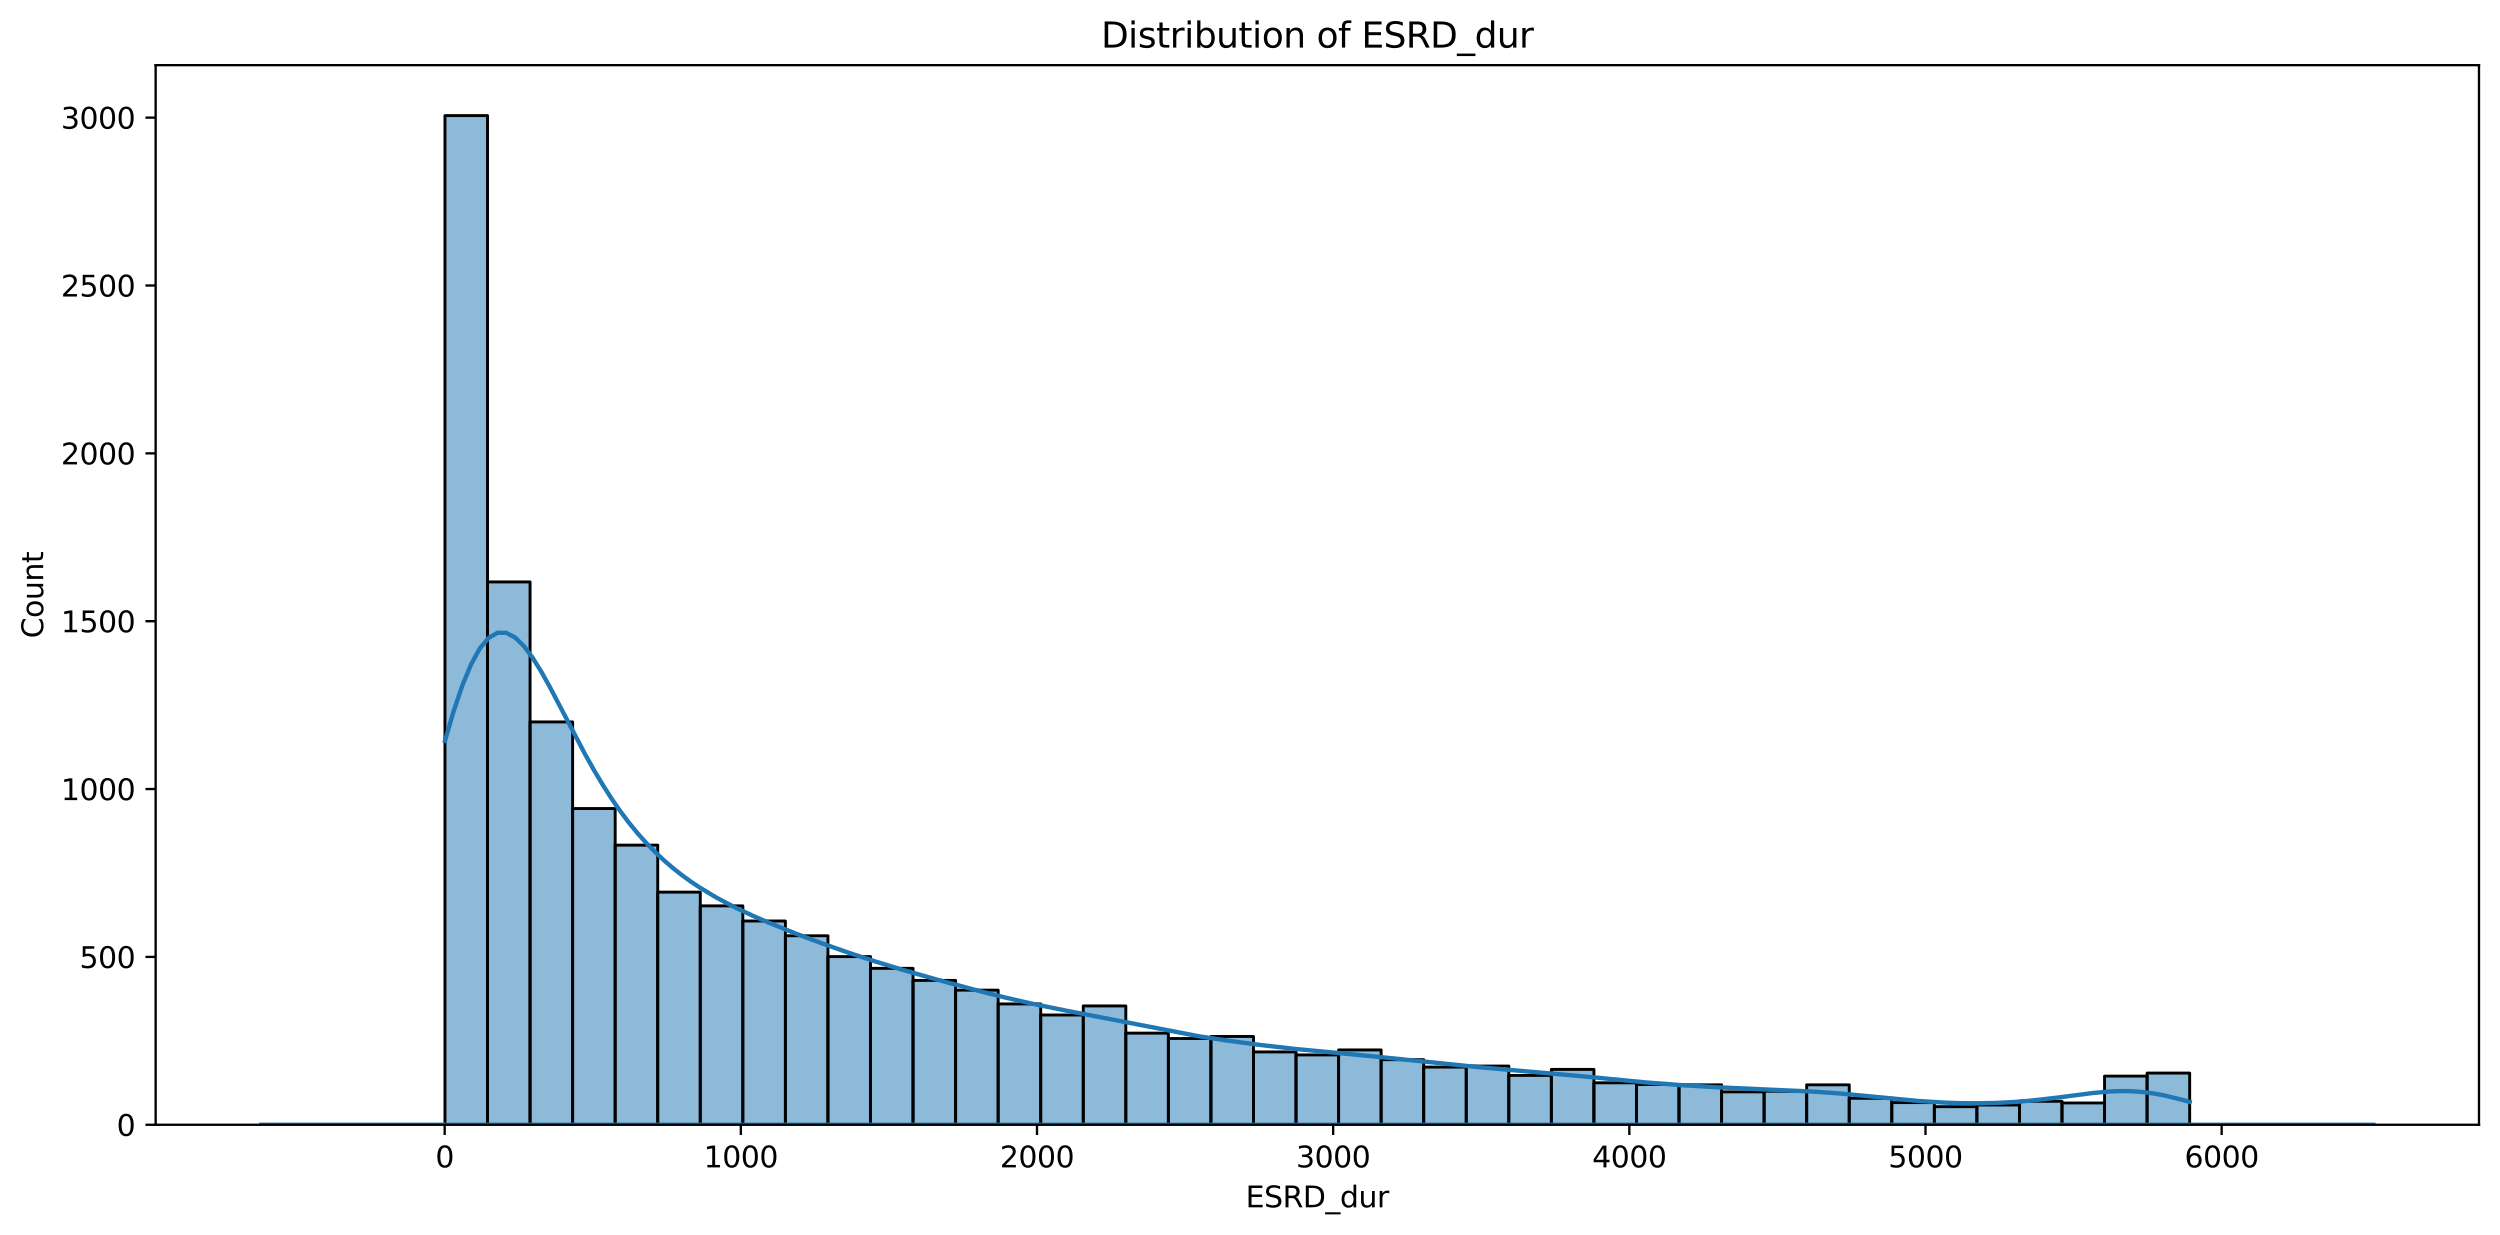 <?xml version="1.0" encoding="utf-8" standalone="no"?>
<!DOCTYPE svg PUBLIC "-//W3C//DTD SVG 1.1//EN"
  "http://www.w3.org/Graphics/SVG/1.1/DTD/svg11.dtd">
<svg xmlns:xlink="http://www.w3.org/1999/xlink" width="856.558pt" height="423.211pt" viewBox="0 0 856.558 423.211" xmlns="http://www.w3.org/2000/svg" version="1.1">
 <defs>
  <style type="text/css">*{stroke-linejoin: round; stroke-linecap: butt}</style>
 </defs>
 <g id="figure_1">
  <g id="patch_1">
   <path d="M 0 423.211 
L 856.558 423.211 
L 856.558 0 
L 0 0 
z
" style="fill: #ffffff"/>
  </g>
  <g id="axes_1">
   <g id="patch_2">
    <path d="M 53.328 385.377 
L 849.358 385.377 
L 849.358 22.318 
L 53.328 22.318 
z
" style="fill: #ffffff"/>
   </g>
   <g id="patch_3">
    <path d="M 152.455 385.377 
L 167.035 385.377 
L 167.035 39.607 
L 152.455 39.607 
z
" clip-path="url(#p6b8d4e88a4)" style="fill: #1f77b4; fill-opacity: 0.5; stroke: #000000; stroke-linejoin: miter"/>
   </g>
   <g id="patch_4">
    <path d="M 167.035 385.377 
L 181.615 385.377 
L 181.615 199.379 
L 167.035 199.379 
z
" clip-path="url(#p6b8d4e88a4)" style="fill: #1f77b4; fill-opacity: 0.5; stroke: #000000; stroke-linejoin: miter"/>
   </g>
   <g id="patch_5">
    <path d="M 181.615 385.377 
L 196.195 385.377 
L 196.195 247.345 
L 181.615 247.345 
z
" clip-path="url(#p6b8d4e88a4)" style="fill: #1f77b4; fill-opacity: 0.5; stroke: #000000; stroke-linejoin: miter"/>
   </g>
   <g id="patch_6">
    <path d="M 196.195 385.377 
L 210.775 385.377 
L 210.775 277.022 
L 196.195 277.022 
z
" clip-path="url(#p6b8d4e88a4)" style="fill: #1f77b4; fill-opacity: 0.5; stroke: #000000; stroke-linejoin: miter"/>
   </g>
   <g id="patch_7">
    <path d="M 210.775 385.377 
L 225.355 385.377 
L 225.355 289.56 
L 210.775 289.56 
z
" clip-path="url(#p6b8d4e88a4)" style="fill: #1f77b4; fill-opacity: 0.5; stroke: #000000; stroke-linejoin: miter"/>
   </g>
   <g id="patch_8">
    <path d="M 225.355 385.377 
L 239.934 385.377 
L 239.934 305.663 
L 225.355 305.663 
z
" clip-path="url(#p6b8d4e88a4)" style="fill: #1f77b4; fill-opacity: 0.5; stroke: #000000; stroke-linejoin: miter"/>
   </g>
   <g id="patch_9">
    <path d="M 239.934 385.377 
L 254.514 385.377 
L 254.514 310.379 
L 239.934 310.379 
z
" clip-path="url(#p6b8d4e88a4)" style="fill: #1f77b4; fill-opacity: 0.5; stroke: #000000; stroke-linejoin: miter"/>
   </g>
   <g id="patch_10">
    <path d="M 254.514 385.377 
L 269.094 385.377 
L 269.094 315.556 
L 254.514 315.556 
z
" clip-path="url(#p6b8d4e88a4)" style="fill: #1f77b4; fill-opacity: 0.5; stroke: #000000; stroke-linejoin: miter"/>
   </g>
   <g id="patch_11">
    <path d="M 269.094 385.377 
L 283.674 385.377 
L 283.674 320.617 
L 269.094 320.617 
z
" clip-path="url(#p6b8d4e88a4)" style="fill: #1f77b4; fill-opacity: 0.5; stroke: #000000; stroke-linejoin: miter"/>
   </g>
   <g id="patch_12">
    <path d="M 283.674 385.377 
L 298.254 385.377 
L 298.254 327.749 
L 283.674 327.749 
z
" clip-path="url(#p6b8d4e88a4)" style="fill: #1f77b4; fill-opacity: 0.5; stroke: #000000; stroke-linejoin: miter"/>
   </g>
   <g id="patch_13">
    <path d="M 298.254 385.377 
L 312.834 385.377 
L 312.834 331.774 
L 298.254 331.774 
z
" clip-path="url(#p6b8d4e88a4)" style="fill: #1f77b4; fill-opacity: 0.5; stroke: #000000; stroke-linejoin: miter"/>
   </g>
   <g id="patch_14">
    <path d="M 312.834 385.377 
L 327.414 385.377 
L 327.414 335.915 
L 312.834 335.915 
z
" clip-path="url(#p6b8d4e88a4)" style="fill: #1f77b4; fill-opacity: 0.5; stroke: #000000; stroke-linejoin: miter"/>
   </g>
   <g id="patch_15">
    <path d="M 327.414 385.377 
L 341.994 385.377 
L 341.994 339.251 
L 327.414 339.251 
z
" clip-path="url(#p6b8d4e88a4)" style="fill: #1f77b4; fill-opacity: 0.5; stroke: #000000; stroke-linejoin: miter"/>
   </g>
   <g id="patch_16">
    <path d="M 341.994 385.377 
L 356.574 385.377 
L 356.574 343.967 
L 341.994 343.967 
z
" clip-path="url(#p6b8d4e88a4)" style="fill: #1f77b4; fill-opacity: 0.5; stroke: #000000; stroke-linejoin: miter"/>
   </g>
   <g id="patch_17">
    <path d="M 356.574 385.377 
L 371.154 385.377 
L 371.154 347.763 
L 356.574 347.763 
z
" clip-path="url(#p6b8d4e88a4)" style="fill: #1f77b4; fill-opacity: 0.5; stroke: #000000; stroke-linejoin: miter"/>
   </g>
   <g id="patch_18">
    <path d="M 371.154 385.377 
L 385.734 385.377 
L 385.734 344.657 
L 371.154 344.657 
z
" clip-path="url(#p6b8d4e88a4)" style="fill: #1f77b4; fill-opacity: 0.5; stroke: #000000; stroke-linejoin: miter"/>
   </g>
   <g id="patch_19">
    <path d="M 385.734 385.377 
L 400.313 385.377 
L 400.313 353.975 
L 385.734 353.975 
z
" clip-path="url(#p6b8d4e88a4)" style="fill: #1f77b4; fill-opacity: 0.5; stroke: #000000; stroke-linejoin: miter"/>
   </g>
   <g id="patch_20">
    <path d="M 400.313 385.377 
L 414.893 385.377 
L 414.893 355.815 
L 400.313 355.815 
z
" clip-path="url(#p6b8d4e88a4)" style="fill: #1f77b4; fill-opacity: 0.5; stroke: #000000; stroke-linejoin: miter"/>
   </g>
   <g id="patch_21">
    <path d="M 414.893 385.377 
L 429.473 385.377 
L 429.473 355.125 
L 414.893 355.125 
z
" clip-path="url(#p6b8d4e88a4)" style="fill: #1f77b4; fill-opacity: 0.5; stroke: #000000; stroke-linejoin: miter"/>
   </g>
   <g id="patch_22">
    <path d="M 429.473 385.377 
L 444.053 385.377 
L 444.053 360.416 
L 429.473 360.416 
z
" clip-path="url(#p6b8d4e88a4)" style="fill: #1f77b4; fill-opacity: 0.5; stroke: #000000; stroke-linejoin: miter"/>
   </g>
   <g id="patch_23">
    <path d="M 444.053 385.377 
L 458.633 385.377 
L 458.633 361.451 
L 444.053 361.451 
z
" clip-path="url(#p6b8d4e88a4)" style="fill: #1f77b4; fill-opacity: 0.5; stroke: #000000; stroke-linejoin: miter"/>
   </g>
   <g id="patch_24">
    <path d="M 458.633 385.377 
L 473.213 385.377 
L 473.213 359.726 
L 458.633 359.726 
z
" clip-path="url(#p6b8d4e88a4)" style="fill: #1f77b4; fill-opacity: 0.5; stroke: #000000; stroke-linejoin: miter"/>
   </g>
   <g id="patch_25">
    <path d="M 473.213 385.377 
L 487.793 385.377 
L 487.793 363.062 
L 473.213 363.062 
z
" clip-path="url(#p6b8d4e88a4)" style="fill: #1f77b4; fill-opacity: 0.5; stroke: #000000; stroke-linejoin: miter"/>
   </g>
   <g id="patch_26">
    <path d="M 487.793 385.377 
L 502.373 385.377 
L 502.373 365.592 
L 487.793 365.592 
z
" clip-path="url(#p6b8d4e88a4)" style="fill: #1f77b4; fill-opacity: 0.5; stroke: #000000; stroke-linejoin: miter"/>
   </g>
   <g id="patch_27">
    <path d="M 502.373 385.377 
L 516.953 385.377 
L 516.953 365.247 
L 502.373 365.247 
z
" clip-path="url(#p6b8d4e88a4)" style="fill: #1f77b4; fill-opacity: 0.5; stroke: #000000; stroke-linejoin: miter"/>
   </g>
   <g id="patch_28">
    <path d="M 516.953 385.377 
L 531.533 385.377 
L 531.533 368.468 
L 516.953 368.468 
z
" clip-path="url(#p6b8d4e88a4)" style="fill: #1f77b4; fill-opacity: 0.5; stroke: #000000; stroke-linejoin: miter"/>
   </g>
   <g id="patch_29">
    <path d="M 531.533 385.377 
L 546.113 385.377 
L 546.113 366.397 
L 531.533 366.397 
z
" clip-path="url(#p6b8d4e88a4)" style="fill: #1f77b4; fill-opacity: 0.5; stroke: #000000; stroke-linejoin: miter"/>
   </g>
   <g id="patch_30">
    <path d="M 546.113 385.377 
L 560.692 385.377 
L 560.692 370.999 
L 546.113 370.999 
z
" clip-path="url(#p6b8d4e88a4)" style="fill: #1f77b4; fill-opacity: 0.5; stroke: #000000; stroke-linejoin: miter"/>
   </g>
   <g id="patch_31">
    <path d="M 560.692 385.377 
L 575.272 385.377 
L 575.272 371.574 
L 560.692 371.574 
z
" clip-path="url(#p6b8d4e88a4)" style="fill: #1f77b4; fill-opacity: 0.5; stroke: #000000; stroke-linejoin: miter"/>
   </g>
   <g id="patch_32">
    <path d="M 575.272 385.377 
L 589.852 385.377 
L 589.852 371.689 
L 575.272 371.689 
z
" clip-path="url(#p6b8d4e88a4)" style="fill: #1f77b4; fill-opacity: 0.5; stroke: #000000; stroke-linejoin: miter"/>
   </g>
   <g id="patch_33">
    <path d="M 589.852 385.377 
L 604.432 385.377 
L 604.432 374.104 
L 589.852 374.104 
z
" clip-path="url(#p6b8d4e88a4)" style="fill: #1f77b4; fill-opacity: 0.5; stroke: #000000; stroke-linejoin: miter"/>
   </g>
   <g id="patch_34">
    <path d="M 604.432 385.377 
L 619.012 385.377 
L 619.012 373.874 
L 604.432 373.874 
z
" clip-path="url(#p6b8d4e88a4)" style="fill: #1f77b4; fill-opacity: 0.5; stroke: #000000; stroke-linejoin: miter"/>
   </g>
   <g id="patch_35">
    <path d="M 619.012 385.377 
L 633.592 385.377 
L 633.592 371.689 
L 619.012 371.689 
z
" clip-path="url(#p6b8d4e88a4)" style="fill: #1f77b4; fill-opacity: 0.5; stroke: #000000; stroke-linejoin: miter"/>
   </g>
   <g id="patch_36">
    <path d="M 633.592 385.377 
L 648.172 385.377 
L 648.172 376.29 
L 633.592 376.29 
z
" clip-path="url(#p6b8d4e88a4)" style="fill: #1f77b4; fill-opacity: 0.5; stroke: #000000; stroke-linejoin: miter"/>
   </g>
   <g id="patch_37">
    <path d="M 648.172 385.377 
L 662.752 385.377 
L 662.752 377.785 
L 648.172 377.785 
z
" clip-path="url(#p6b8d4e88a4)" style="fill: #1f77b4; fill-opacity: 0.5; stroke: #000000; stroke-linejoin: miter"/>
   </g>
   <g id="patch_38">
    <path d="M 662.752 385.377 
L 677.332 385.377 
L 677.332 379.165 
L 662.752 379.165 
z
" clip-path="url(#p6b8d4e88a4)" style="fill: #1f77b4; fill-opacity: 0.5; stroke: #000000; stroke-linejoin: miter"/>
   </g>
   <g id="patch_39">
    <path d="M 677.332 385.377 
L 691.912 385.377 
L 691.912 378.59 
L 677.332 378.59 
z
" clip-path="url(#p6b8d4e88a4)" style="fill: #1f77b4; fill-opacity: 0.5; stroke: #000000; stroke-linejoin: miter"/>
   </g>
   <g id="patch_40">
    <path d="M 691.912 385.377 
L 706.492 385.377 
L 706.492 377.325 
L 691.912 377.325 
z
" clip-path="url(#p6b8d4e88a4)" style="fill: #1f77b4; fill-opacity: 0.5; stroke: #000000; stroke-linejoin: miter"/>
   </g>
   <g id="patch_41">
    <path d="M 706.492 385.377 
L 721.071 385.377 
L 721.071 377.9 
L 706.492 377.9 
z
" clip-path="url(#p6b8d4e88a4)" style="fill: #1f77b4; fill-opacity: 0.5; stroke: #000000; stroke-linejoin: miter"/>
   </g>
   <g id="patch_42">
    <path d="M 721.071 385.377 
L 735.651 385.377 
L 735.651 368.698 
L 721.071 368.698 
z
" clip-path="url(#p6b8d4e88a4)" style="fill: #1f77b4; fill-opacity: 0.5; stroke: #000000; stroke-linejoin: miter"/>
   </g>
   <g id="patch_43">
    <path d="M 735.651 385.377 
L 750.231 385.377 
L 750.231 367.663 
L 735.651 367.663 
z
" clip-path="url(#p6b8d4e88a4)" style="fill: #1f77b4; fill-opacity: 0.5; stroke: #000000; stroke-linejoin: miter"/>
   </g>
   <g id="matplotlib.axis_1">
    <g id="xtick_1">
     <g id="line2d_1">
      <defs>
       <path id="m7a75a4ff61" d="M 0 0 
L 0 3.5 
" style="stroke: #000000; stroke-width: 0.8"/>
      </defs>
      <g>
       <use xlink:href="#m7a75a4ff61" x="152.354" y="385.377" style="stroke: #000000; stroke-width: 0.8"/>
      </g>
     </g>
     <g id="text_1">
      <!-- 0 -->
      <g transform="translate(149.172 399.975) scale(0.1 -0.1)">
       <defs>
        <path id="DejaVuSans-30" d="M 2034 4250 
Q 1547 4250 1301 3770 
Q 1056 3291 1056 2328 
Q 1056 1369 1301 889 
Q 1547 409 2034 409 
Q 2525 409 2770 889 
Q 3016 1369 3016 2328 
Q 3016 3291 2770 3770 
Q 2525 4250 2034 4250 
z
M 2034 4750 
Q 2819 4750 3233 4129 
Q 3647 3509 3647 2328 
Q 3647 1150 3233 529 
Q 2819 -91 2034 -91 
Q 1250 -91 836 529 
Q 422 1150 422 2328 
Q 422 3509 836 4129 
Q 1250 4750 2034 4750 
z
" transform="scale(0.016)"/>
       </defs>
       <use xlink:href="#DejaVuSans-30"/>
      </g>
     </g>
    </g>
    <g id="xtick_2">
     <g id="line2d_2">
      <g>
       <use xlink:href="#m7a75a4ff61" x="253.826" y="385.377" style="stroke: #000000; stroke-width: 0.8"/>
      </g>
     </g>
     <g id="text_2">
      <!-- 1000 -->
      <g transform="translate(241.101 399.975) scale(0.1 -0.1)">
       <defs>
        <path id="DejaVuSans-31" d="M 794 531 
L 1825 531 
L 1825 4091 
L 703 3866 
L 703 4441 
L 1819 4666 
L 2450 4666 
L 2450 531 
L 3481 531 
L 3481 0 
L 794 0 
L 794 531 
z
" transform="scale(0.016)"/>
       </defs>
       <use xlink:href="#DejaVuSans-31"/>
       <use xlink:href="#DejaVuSans-30" x="63.623"/>
       <use xlink:href="#DejaVuSans-30" x="127.246"/>
       <use xlink:href="#DejaVuSans-30" x="190.869"/>
      </g>
     </g>
    </g>
    <g id="xtick_3">
     <g id="line2d_3">
      <g>
       <use xlink:href="#m7a75a4ff61" x="355.299" y="385.377" style="stroke: #000000; stroke-width: 0.8"/>
      </g>
     </g>
     <g id="text_3">
      <!-- 2000 -->
      <g transform="translate(342.574 399.975) scale(0.1 -0.1)">
       <defs>
        <path id="DejaVuSans-32" d="M 1228 531 
L 3431 531 
L 3431 0 
L 469 0 
L 469 531 
Q 828 903 1448 1529 
Q 2069 2156 2228 2338 
Q 2531 2678 2651 2914 
Q 2772 3150 2772 3378 
Q 2772 3750 2511 3984 
Q 2250 4219 1831 4219 
Q 1534 4219 1204 4116 
Q 875 4013 500 3803 
L 500 4441 
Q 881 4594 1212 4672 
Q 1544 4750 1819 4750 
Q 2544 4750 2975 4387 
Q 3406 4025 3406 3419 
Q 3406 3131 3298 2873 
Q 3191 2616 2906 2266 
Q 2828 2175 2409 1742 
Q 1991 1309 1228 531 
z
" transform="scale(0.016)"/>
       </defs>
       <use xlink:href="#DejaVuSans-32"/>
       <use xlink:href="#DejaVuSans-30" x="63.623"/>
       <use xlink:href="#DejaVuSans-30" x="127.246"/>
       <use xlink:href="#DejaVuSans-30" x="190.869"/>
      </g>
     </g>
    </g>
    <g id="xtick_4">
     <g id="line2d_4">
      <g>
       <use xlink:href="#m7a75a4ff61" x="456.772" y="385.377" style="stroke: #000000; stroke-width: 0.8"/>
      </g>
     </g>
     <g id="text_4">
      <!-- 3000 -->
      <g transform="translate(444.047 399.975) scale(0.1 -0.1)">
       <defs>
        <path id="DejaVuSans-33" d="M 2597 2516 
Q 3050 2419 3304 2112 
Q 3559 1806 3559 1356 
Q 3559 666 3084 287 
Q 2609 -91 1734 -91 
Q 1441 -91 1130 -33 
Q 819 25 488 141 
L 488 750 
Q 750 597 1062 519 
Q 1375 441 1716 441 
Q 2309 441 2620 675 
Q 2931 909 2931 1356 
Q 2931 1769 2642 2001 
Q 2353 2234 1838 2234 
L 1294 2234 
L 1294 2753 
L 1863 2753 
Q 2328 2753 2575 2939 
Q 2822 3125 2822 3475 
Q 2822 3834 2567 4026 
Q 2313 4219 1838 4219 
Q 1578 4219 1281 4162 
Q 984 4106 628 3988 
L 628 4550 
Q 988 4650 1302 4700 
Q 1616 4750 1894 4750 
Q 2613 4750 3031 4423 
Q 3450 4097 3450 3541 
Q 3450 3153 3228 2886 
Q 3006 2619 2597 2516 
z
" transform="scale(0.016)"/>
       </defs>
       <use xlink:href="#DejaVuSans-33"/>
       <use xlink:href="#DejaVuSans-30" x="63.623"/>
       <use xlink:href="#DejaVuSans-30" x="127.246"/>
       <use xlink:href="#DejaVuSans-30" x="190.869"/>
      </g>
     </g>
    </g>
    <g id="xtick_5">
     <g id="line2d_5">
      <g>
       <use xlink:href="#m7a75a4ff61" x="558.245" y="385.377" style="stroke: #000000; stroke-width: 0.8"/>
      </g>
     </g>
     <g id="text_5">
      <!-- 4000 -->
      <g transform="translate(545.52 399.975) scale(0.1 -0.1)">
       <defs>
        <path id="DejaVuSans-34" d="M 2419 4116 
L 825 1625 
L 2419 1625 
L 2419 4116 
z
M 2253 4666 
L 3047 4666 
L 3047 1625 
L 3713 1625 
L 3713 1100 
L 3047 1100 
L 3047 0 
L 2419 0 
L 2419 1100 
L 313 1100 
L 313 1709 
L 2253 4666 
z
" transform="scale(0.016)"/>
       </defs>
       <use xlink:href="#DejaVuSans-34"/>
       <use xlink:href="#DejaVuSans-30" x="63.623"/>
       <use xlink:href="#DejaVuSans-30" x="127.246"/>
       <use xlink:href="#DejaVuSans-30" x="190.869"/>
      </g>
     </g>
    </g>
    <g id="xtick_6">
     <g id="line2d_6">
      <g>
       <use xlink:href="#m7a75a4ff61" x="659.718" y="385.377" style="stroke: #000000; stroke-width: 0.8"/>
      </g>
     </g>
     <g id="text_6">
      <!-- 5000 -->
      <g transform="translate(646.993 399.975) scale(0.1 -0.1)">
       <defs>
        <path id="DejaVuSans-35" d="M 691 4666 
L 3169 4666 
L 3169 4134 
L 1269 4134 
L 1269 2991 
Q 1406 3038 1543 3061 
Q 1681 3084 1819 3084 
Q 2600 3084 3056 2656 
Q 3513 2228 3513 1497 
Q 3513 744 3044 326 
Q 2575 -91 1722 -91 
Q 1428 -91 1123 -41 
Q 819 9 494 109 
L 494 744 
Q 775 591 1075 516 
Q 1375 441 1709 441 
Q 2250 441 2565 725 
Q 2881 1009 2881 1497 
Q 2881 1984 2565 2268 
Q 2250 2553 1709 2553 
Q 1456 2553 1204 2497 
Q 953 2441 691 2322 
L 691 4666 
z
" transform="scale(0.016)"/>
       </defs>
       <use xlink:href="#DejaVuSans-35"/>
       <use xlink:href="#DejaVuSans-30" x="63.623"/>
       <use xlink:href="#DejaVuSans-30" x="127.246"/>
       <use xlink:href="#DejaVuSans-30" x="190.869"/>
      </g>
     </g>
    </g>
    <g id="xtick_7">
     <g id="line2d_7">
      <g>
       <use xlink:href="#m7a75a4ff61" x="761.19" y="385.377" style="stroke: #000000; stroke-width: 0.8"/>
      </g>
     </g>
     <g id="text_7">
      <!-- 6000 -->
      <g transform="translate(748.465 399.975) scale(0.1 -0.1)">
       <defs>
        <path id="DejaVuSans-36" d="M 2113 2584 
Q 1688 2584 1439 2293 
Q 1191 2003 1191 1497 
Q 1191 994 1439 701 
Q 1688 409 2113 409 
Q 2538 409 2786 701 
Q 3034 994 3034 1497 
Q 3034 2003 2786 2293 
Q 2538 2584 2113 2584 
z
M 3366 4563 
L 3366 3988 
Q 3128 4100 2886 4159 
Q 2644 4219 2406 4219 
Q 1781 4219 1451 3797 
Q 1122 3375 1075 2522 
Q 1259 2794 1537 2939 
Q 1816 3084 2150 3084 
Q 2853 3084 3261 2657 
Q 3669 2231 3669 1497 
Q 3669 778 3244 343 
Q 2819 -91 2113 -91 
Q 1303 -91 875 529 
Q 447 1150 447 2328 
Q 447 3434 972 4092 
Q 1497 4750 2381 4750 
Q 2619 4750 2861 4703 
Q 3103 4656 3366 4563 
z
" transform="scale(0.016)"/>
       </defs>
       <use xlink:href="#DejaVuSans-36"/>
       <use xlink:href="#DejaVuSans-30" x="63.623"/>
       <use xlink:href="#DejaVuSans-30" x="127.246"/>
       <use xlink:href="#DejaVuSans-30" x="190.869"/>
      </g>
     </g>
    </g>
    <g id="text_8">
     <!-- ESRD_dur -->
     <g transform="translate(426.787 413.653) scale(0.1 -0.1)">
      <defs>
       <path id="DejaVuSans-45" d="M 628 4666 
L 3578 4666 
L 3578 4134 
L 1259 4134 
L 1259 2753 
L 3481 2753 
L 3481 2222 
L 1259 2222 
L 1259 531 
L 3634 531 
L 3634 0 
L 628 0 
L 628 4666 
z
" transform="scale(0.016)"/>
       <path id="DejaVuSans-53" d="M 3425 4513 
L 3425 3897 
Q 3066 4069 2747 4153 
Q 2428 4238 2131 4238 
Q 1616 4238 1336 4038 
Q 1056 3838 1056 3469 
Q 1056 3159 1242 3001 
Q 1428 2844 1947 2747 
L 2328 2669 
Q 3034 2534 3370 2195 
Q 3706 1856 3706 1288 
Q 3706 609 3251 259 
Q 2797 -91 1919 -91 
Q 1588 -91 1214 -16 
Q 841 59 441 206 
L 441 856 
Q 825 641 1194 531 
Q 1563 422 1919 422 
Q 2459 422 2753 634 
Q 3047 847 3047 1241 
Q 3047 1584 2836 1778 
Q 2625 1972 2144 2069 
L 1759 2144 
Q 1053 2284 737 2584 
Q 422 2884 422 3419 
Q 422 4038 858 4394 
Q 1294 4750 2059 4750 
Q 2388 4750 2728 4690 
Q 3069 4631 3425 4513 
z
" transform="scale(0.016)"/>
       <path id="DejaVuSans-52" d="M 2841 2188 
Q 3044 2119 3236 1894 
Q 3428 1669 3622 1275 
L 4263 0 
L 3584 0 
L 2988 1197 
Q 2756 1666 2539 1819 
Q 2322 1972 1947 1972 
L 1259 1972 
L 1259 0 
L 628 0 
L 628 4666 
L 2053 4666 
Q 2853 4666 3247 4331 
Q 3641 3997 3641 3322 
Q 3641 2881 3436 2590 
Q 3231 2300 2841 2188 
z
M 1259 4147 
L 1259 2491 
L 2053 2491 
Q 2509 2491 2742 2702 
Q 2975 2913 2975 3322 
Q 2975 3731 2742 3939 
Q 2509 4147 2053 4147 
L 1259 4147 
z
" transform="scale(0.016)"/>
       <path id="DejaVuSans-44" d="M 1259 4147 
L 1259 519 
L 2022 519 
Q 2988 519 3436 956 
Q 3884 1394 3884 2338 
Q 3884 3275 3436 3711 
Q 2988 4147 2022 4147 
L 1259 4147 
z
M 628 4666 
L 1925 4666 
Q 3281 4666 3915 4102 
Q 4550 3538 4550 2338 
Q 4550 1131 3912 565 
Q 3275 0 1925 0 
L 628 0 
L 628 4666 
z
" transform="scale(0.016)"/>
       <path id="DejaVuSans-5f" d="M 3263 -1063 
L 3263 -1509 
L -63 -1509 
L -63 -1063 
L 3263 -1063 
z
" transform="scale(0.016)"/>
       <path id="DejaVuSans-64" d="M 2906 2969 
L 2906 4863 
L 3481 4863 
L 3481 0 
L 2906 0 
L 2906 525 
Q 2725 213 2448 61 
Q 2172 -91 1784 -91 
Q 1150 -91 751 415 
Q 353 922 353 1747 
Q 353 2572 751 3078 
Q 1150 3584 1784 3584 
Q 2172 3584 2448 3432 
Q 2725 3281 2906 2969 
z
M 947 1747 
Q 947 1113 1208 752 
Q 1469 391 1925 391 
Q 2381 391 2643 752 
Q 2906 1113 2906 1747 
Q 2906 2381 2643 2742 
Q 2381 3103 1925 3103 
Q 1469 3103 1208 2742 
Q 947 2381 947 1747 
z
" transform="scale(0.016)"/>
       <path id="DejaVuSans-75" d="M 544 1381 
L 544 3500 
L 1119 3500 
L 1119 1403 
Q 1119 906 1312 657 
Q 1506 409 1894 409 
Q 2359 409 2629 706 
Q 2900 1003 2900 1516 
L 2900 3500 
L 3475 3500 
L 3475 0 
L 2900 0 
L 2900 538 
Q 2691 219 2414 64 
Q 2138 -91 1772 -91 
Q 1169 -91 856 284 
Q 544 659 544 1381 
z
M 1991 3584 
L 1991 3584 
z
" transform="scale(0.016)"/>
       <path id="DejaVuSans-72" d="M 2631 2963 
Q 2534 3019 2420 3045 
Q 2306 3072 2169 3072 
Q 1681 3072 1420 2755 
Q 1159 2438 1159 1844 
L 1159 0 
L 581 0 
L 581 3500 
L 1159 3500 
L 1159 2956 
Q 1341 3275 1631 3429 
Q 1922 3584 2338 3584 
Q 2397 3584 2469 3576 
Q 2541 3569 2628 3553 
L 2631 2963 
z
" transform="scale(0.016)"/>
      </defs>
      <use xlink:href="#DejaVuSans-45"/>
      <use xlink:href="#DejaVuSans-53" x="63.184"/>
      <use xlink:href="#DejaVuSans-52" x="126.66"/>
      <use xlink:href="#DejaVuSans-44" x="196.143"/>
      <use xlink:href="#DejaVuSans-5f" x="273.145"/>
      <use xlink:href="#DejaVuSans-64" x="323.145"/>
      <use xlink:href="#DejaVuSans-75" x="386.621"/>
      <use xlink:href="#DejaVuSans-72" x="450"/>
     </g>
    </g>
   </g>
   <g id="matplotlib.axis_2">
    <g id="ytick_1">
     <g id="line2d_8">
      <defs>
       <path id="m7532f1be79" d="M 0 0 
L -3.5 0 
" style="stroke: #000000; stroke-width: 0.8"/>
      </defs>
      <g>
       <use xlink:href="#m7532f1be79" x="53.328" y="385.377" style="stroke: #000000; stroke-width: 0.8"/>
      </g>
     </g>
     <g id="text_9">
      <!-- 0 -->
      <g transform="translate(39.966 389.176) scale(0.1 -0.1)">
       <use xlink:href="#DejaVuSans-30"/>
      </g>
     </g>
    </g>
    <g id="ytick_2">
     <g id="line2d_9">
      <g>
       <use xlink:href="#m7532f1be79" x="53.328" y="327.864" style="stroke: #000000; stroke-width: 0.8"/>
      </g>
     </g>
     <g id="text_10">
      <!-- 500 -->
      <g transform="translate(27.241 331.663) scale(0.1 -0.1)">
       <use xlink:href="#DejaVuSans-35"/>
       <use xlink:href="#DejaVuSans-30" x="63.623"/>
       <use xlink:href="#DejaVuSans-30" x="127.246"/>
      </g>
     </g>
    </g>
    <g id="ytick_3">
     <g id="line2d_10">
      <g>
       <use xlink:href="#m7532f1be79" x="53.328" y="270.35" style="stroke: #000000; stroke-width: 0.8"/>
      </g>
     </g>
     <g id="text_11">
      <!-- 1000 -->
      <g transform="translate(20.878 274.149) scale(0.1 -0.1)">
       <use xlink:href="#DejaVuSans-31"/>
       <use xlink:href="#DejaVuSans-30" x="63.623"/>
       <use xlink:href="#DejaVuSans-30" x="127.246"/>
       <use xlink:href="#DejaVuSans-30" x="190.869"/>
      </g>
     </g>
    </g>
    <g id="ytick_4">
     <g id="line2d_11">
      <g>
       <use xlink:href="#m7532f1be79" x="53.328" y="212.837" style="stroke: #000000; stroke-width: 0.8"/>
      </g>
     </g>
     <g id="text_12">
      <!-- 1500 -->
      <g transform="translate(20.878 216.636) scale(0.1 -0.1)">
       <use xlink:href="#DejaVuSans-31"/>
       <use xlink:href="#DejaVuSans-35" x="63.623"/>
       <use xlink:href="#DejaVuSans-30" x="127.246"/>
       <use xlink:href="#DejaVuSans-30" x="190.869"/>
      </g>
     </g>
    </g>
    <g id="ytick_5">
     <g id="line2d_12">
      <g>
       <use xlink:href="#m7532f1be79" x="53.328" y="155.323" style="stroke: #000000; stroke-width: 0.8"/>
      </g>
     </g>
     <g id="text_13">
      <!-- 2000 -->
      <g transform="translate(20.878 159.123) scale(0.1 -0.1)">
       <use xlink:href="#DejaVuSans-32"/>
       <use xlink:href="#DejaVuSans-30" x="63.623"/>
       <use xlink:href="#DejaVuSans-30" x="127.246"/>
       <use xlink:href="#DejaVuSans-30" x="190.869"/>
      </g>
     </g>
    </g>
    <g id="ytick_6">
     <g id="line2d_13">
      <g>
       <use xlink:href="#m7532f1be79" x="53.328" y="97.81" style="stroke: #000000; stroke-width: 0.8"/>
      </g>
     </g>
     <g id="text_14">
      <!-- 2500 -->
      <g transform="translate(20.878 101.609) scale(0.1 -0.1)">
       <use xlink:href="#DejaVuSans-32"/>
       <use xlink:href="#DejaVuSans-35" x="63.623"/>
       <use xlink:href="#DejaVuSans-30" x="127.246"/>
       <use xlink:href="#DejaVuSans-30" x="190.869"/>
      </g>
     </g>
    </g>
    <g id="ytick_7">
     <g id="line2d_14">
      <g>
       <use xlink:href="#m7532f1be79" x="53.328" y="40.297" style="stroke: #000000; stroke-width: 0.8"/>
      </g>
     </g>
     <g id="text_15">
      <!-- 3000 -->
      <g transform="translate(20.878 44.096) scale(0.1 -0.1)">
       <use xlink:href="#DejaVuSans-33"/>
       <use xlink:href="#DejaVuSans-30" x="63.623"/>
       <use xlink:href="#DejaVuSans-30" x="127.246"/>
       <use xlink:href="#DejaVuSans-30" x="190.869"/>
      </g>
     </g>
    </g>
    <g id="text_16">
     <!-- Count -->
     <g transform="translate(14.798 218.696) rotate(-90) scale(0.1 -0.1)">
      <defs>
       <path id="DejaVuSans-43" d="M 4122 4306 
L 4122 3641 
Q 3803 3938 3442 4084 
Q 3081 4231 2675 4231 
Q 1875 4231 1450 3742 
Q 1025 3253 1025 2328 
Q 1025 1406 1450 917 
Q 1875 428 2675 428 
Q 3081 428 3442 575 
Q 3803 722 4122 1019 
L 4122 359 
Q 3791 134 3420 21 
Q 3050 -91 2638 -91 
Q 1578 -91 968 557 
Q 359 1206 359 2328 
Q 359 3453 968 4101 
Q 1578 4750 2638 4750 
Q 3056 4750 3426 4639 
Q 3797 4528 4122 4306 
z
" transform="scale(0.016)"/>
       <path id="DejaVuSans-6f" d="M 1959 3097 
Q 1497 3097 1228 2736 
Q 959 2375 959 1747 
Q 959 1119 1226 758 
Q 1494 397 1959 397 
Q 2419 397 2687 759 
Q 2956 1122 2956 1747 
Q 2956 2369 2687 2733 
Q 2419 3097 1959 3097 
z
M 1959 3584 
Q 2709 3584 3137 3096 
Q 3566 2609 3566 1747 
Q 3566 888 3137 398 
Q 2709 -91 1959 -91 
Q 1206 -91 779 398 
Q 353 888 353 1747 
Q 353 2609 779 3096 
Q 1206 3584 1959 3584 
z
" transform="scale(0.016)"/>
       <path id="DejaVuSans-6e" d="M 3513 2113 
L 3513 0 
L 2938 0 
L 2938 2094 
Q 2938 2591 2744 2837 
Q 2550 3084 2163 3084 
Q 1697 3084 1428 2787 
Q 1159 2491 1159 1978 
L 1159 0 
L 581 0 
L 581 3500 
L 1159 3500 
L 1159 2956 
Q 1366 3272 1645 3428 
Q 1925 3584 2291 3584 
Q 2894 3584 3203 3211 
Q 3513 2838 3513 2113 
z
" transform="scale(0.016)"/>
       <path id="DejaVuSans-74" d="M 1172 4494 
L 1172 3500 
L 2356 3500 
L 2356 3053 
L 1172 3053 
L 1172 1153 
Q 1172 725 1289 603 
Q 1406 481 1766 481 
L 2356 481 
L 2356 0 
L 1766 0 
Q 1100 0 847 248 
Q 594 497 594 1153 
L 594 3053 
L 172 3053 
L 172 3500 
L 594 3500 
L 594 4494 
L 1172 4494 
z
" transform="scale(0.016)"/>
      </defs>
      <use xlink:href="#DejaVuSans-43"/>
      <use xlink:href="#DejaVuSans-6f" x="69.824"/>
      <use xlink:href="#DejaVuSans-75" x="131.006"/>
      <use xlink:href="#DejaVuSans-6e" x="194.385"/>
      <use xlink:href="#DejaVuSans-74" x="257.764"/>
     </g>
    </g>
   </g>
   <g id="line2d_15">
    <path d="M 152.455 253.844 
L 155.459 243.576 
L 158.463 234.707 
L 161.467 227.48 
L 164.471 222.056 
L 167.475 218.503 
L 170.478 216.797 
L 173.482 216.83 
L 176.486 218.426 
L 179.49 221.359 
L 182.494 225.372 
L 185.498 230.2 
L 188.502 235.585 
L 200.517 258.525 
L 203.521 263.881 
L 206.525 268.921 
L 209.529 273.615 
L 212.533 277.954 
L 215.537 281.946 
L 218.541 285.606 
L 221.545 288.957 
L 224.549 292.025 
L 227.553 294.835 
L 230.556 297.414 
L 233.56 299.784 
L 236.564 301.968 
L 239.568 303.987 
L 245.576 307.604 
L 251.584 310.774 
L 257.592 313.617 
L 263.599 316.226 
L 272.611 319.847 
L 281.623 323.223 
L 290.634 326.39 
L 299.646 329.348 
L 308.658 332.107 
L 320.673 335.55 
L 335.693 339.594 
L 344.705 341.851 
L 353.716 343.911 
L 365.732 346.367 
L 410.79 355.055 
L 419.802 356.436 
L 431.818 358.037 
L 443.833 359.397 
L 458.853 360.82 
L 473.872 362.273 
L 506.915 365.668 
L 542.962 368.835 
L 563.989 370.871 
L 576.005 371.79 
L 588.021 372.508 
L 603.04 373.187 
L 621.064 373.994 
L 630.075 374.624 
L 642.091 375.759 
L 657.11 377.201 
L 666.122 377.774 
L 672.13 377.972 
L 678.138 378.008 
L 684.145 377.875 
L 690.153 377.566 
L 696.161 377.075 
L 705.173 376.031 
L 717.188 374.472 
L 723.196 373.954 
L 726.2 373.839 
L 729.204 373.847 
L 732.208 373.99 
L 735.212 374.275 
L 738.216 374.701 
L 741.22 375.26 
L 747.227 376.703 
L 750.231 377.538 
L 750.231 377.538 
" clip-path="url(#p6b8d4e88a4)" style="fill: none; stroke: #1f77b4; stroke-width: 1.5; stroke-linecap: square"/>
   </g>
   <g id="line2d_16">
    <path d="M 89.511 385.377 
L 813.175 385.377 
L 813.175 385.377 
" clip-path="url(#p6b8d4e88a4)" style="fill: none; stroke: #1f77b4; stroke-width: 1.5; stroke-linecap: square"/>
   </g>
   <g id="patch_44">
    <path d="M 53.328 385.377 
L 53.328 22.318 
" style="fill: none; stroke: #000000; stroke-width: 0.8; stroke-linejoin: miter; stroke-linecap: square"/>
   </g>
   <g id="patch_45">
    <path d="M 849.358 385.377 
L 849.358 22.318 
" style="fill: none; stroke: #000000; stroke-width: 0.8; stroke-linejoin: miter; stroke-linecap: square"/>
   </g>
   <g id="patch_46">
    <path d="M 53.328 385.377 
L 849.358 385.377 
" style="fill: none; stroke: #000000; stroke-width: 0.8; stroke-linejoin: miter; stroke-linecap: square"/>
   </g>
   <g id="patch_47">
    <path d="M 53.328 22.318 
L 849.358 22.318 
" style="fill: none; stroke: #000000; stroke-width: 0.8; stroke-linejoin: miter; stroke-linecap: square"/>
   </g>
   <g id="text_17">
    <!-- Distribution of ESRD_dur -->
    <g transform="translate(377.276 16.318) scale(0.12 -0.12)">
     <defs>
      <path id="DejaVuSans-69" d="M 603 3500 
L 1178 3500 
L 1178 0 
L 603 0 
L 603 3500 
z
M 603 4863 
L 1178 4863 
L 1178 4134 
L 603 4134 
L 603 4863 
z
" transform="scale(0.016)"/>
      <path id="DejaVuSans-73" d="M 2834 3397 
L 2834 2853 
Q 2591 2978 2328 3040 
Q 2066 3103 1784 3103 
Q 1356 3103 1142 2972 
Q 928 2841 928 2578 
Q 928 2378 1081 2264 
Q 1234 2150 1697 2047 
L 1894 2003 
Q 2506 1872 2764 1633 
Q 3022 1394 3022 966 
Q 3022 478 2636 193 
Q 2250 -91 1575 -91 
Q 1294 -91 989 -36 
Q 684 19 347 128 
L 347 722 
Q 666 556 975 473 
Q 1284 391 1588 391 
Q 1994 391 2212 530 
Q 2431 669 2431 922 
Q 2431 1156 2273 1281 
Q 2116 1406 1581 1522 
L 1381 1569 
Q 847 1681 609 1914 
Q 372 2147 372 2553 
Q 372 3047 722 3315 
Q 1072 3584 1716 3584 
Q 2034 3584 2315 3537 
Q 2597 3491 2834 3397 
z
" transform="scale(0.016)"/>
      <path id="DejaVuSans-62" d="M 3116 1747 
Q 3116 2381 2855 2742 
Q 2594 3103 2138 3103 
Q 1681 3103 1420 2742 
Q 1159 2381 1159 1747 
Q 1159 1113 1420 752 
Q 1681 391 2138 391 
Q 2594 391 2855 752 
Q 3116 1113 3116 1747 
z
M 1159 2969 
Q 1341 3281 1617 3432 
Q 1894 3584 2278 3584 
Q 2916 3584 3314 3078 
Q 3713 2572 3713 1747 
Q 3713 922 3314 415 
Q 2916 -91 2278 -91 
Q 1894 -91 1617 61 
Q 1341 213 1159 525 
L 1159 0 
L 581 0 
L 581 4863 
L 1159 4863 
L 1159 2969 
z
" transform="scale(0.016)"/>
      <path id="DejaVuSans-20" transform="scale(0.016)"/>
      <path id="DejaVuSans-66" d="M 2375 4863 
L 2375 4384 
L 1825 4384 
Q 1516 4384 1395 4259 
Q 1275 4134 1275 3809 
L 1275 3500 
L 2222 3500 
L 2222 3053 
L 1275 3053 
L 1275 0 
L 697 0 
L 697 3053 
L 147 3053 
L 147 3500 
L 697 3500 
L 697 3744 
Q 697 4328 969 4595 
Q 1241 4863 1831 4863 
L 2375 4863 
z
" transform="scale(0.016)"/>
     </defs>
     <use xlink:href="#DejaVuSans-44"/>
     <use xlink:href="#DejaVuSans-69" x="77.002"/>
     <use xlink:href="#DejaVuSans-73" x="104.785"/>
     <use xlink:href="#DejaVuSans-74" x="156.885"/>
     <use xlink:href="#DejaVuSans-72" x="196.094"/>
     <use xlink:href="#DejaVuSans-69" x="237.207"/>
     <use xlink:href="#DejaVuSans-62" x="264.99"/>
     <use xlink:href="#DejaVuSans-75" x="328.467"/>
     <use xlink:href="#DejaVuSans-74" x="391.846"/>
     <use xlink:href="#DejaVuSans-69" x="431.055"/>
     <use xlink:href="#DejaVuSans-6f" x="458.838"/>
     <use xlink:href="#DejaVuSans-6e" x="520.02"/>
     <use xlink:href="#DejaVuSans-20" x="583.398"/>
     <use xlink:href="#DejaVuSans-6f" x="615.186"/>
     <use xlink:href="#DejaVuSans-66" x="676.367"/>
     <use xlink:href="#DejaVuSans-20" x="711.572"/>
     <use xlink:href="#DejaVuSans-45" x="743.359"/>
     <use xlink:href="#DejaVuSans-53" x="806.543"/>
     <use xlink:href="#DejaVuSans-52" x="870.02"/>
     <use xlink:href="#DejaVuSans-44" x="939.502"/>
     <use xlink:href="#DejaVuSans-5f" x="1016.504"/>
     <use xlink:href="#DejaVuSans-64" x="1066.504"/>
     <use xlink:href="#DejaVuSans-75" x="1129.98"/>
     <use xlink:href="#DejaVuSans-72" x="1193.359"/>
    </g>
   </g>
  </g>
 </g>
 <defs>
  <clipPath id="p6b8d4e88a4">
   <rect x="53.328" y="22.318" width="796.03" height="363.059"/>
  </clipPath>
 </defs>
</svg>
